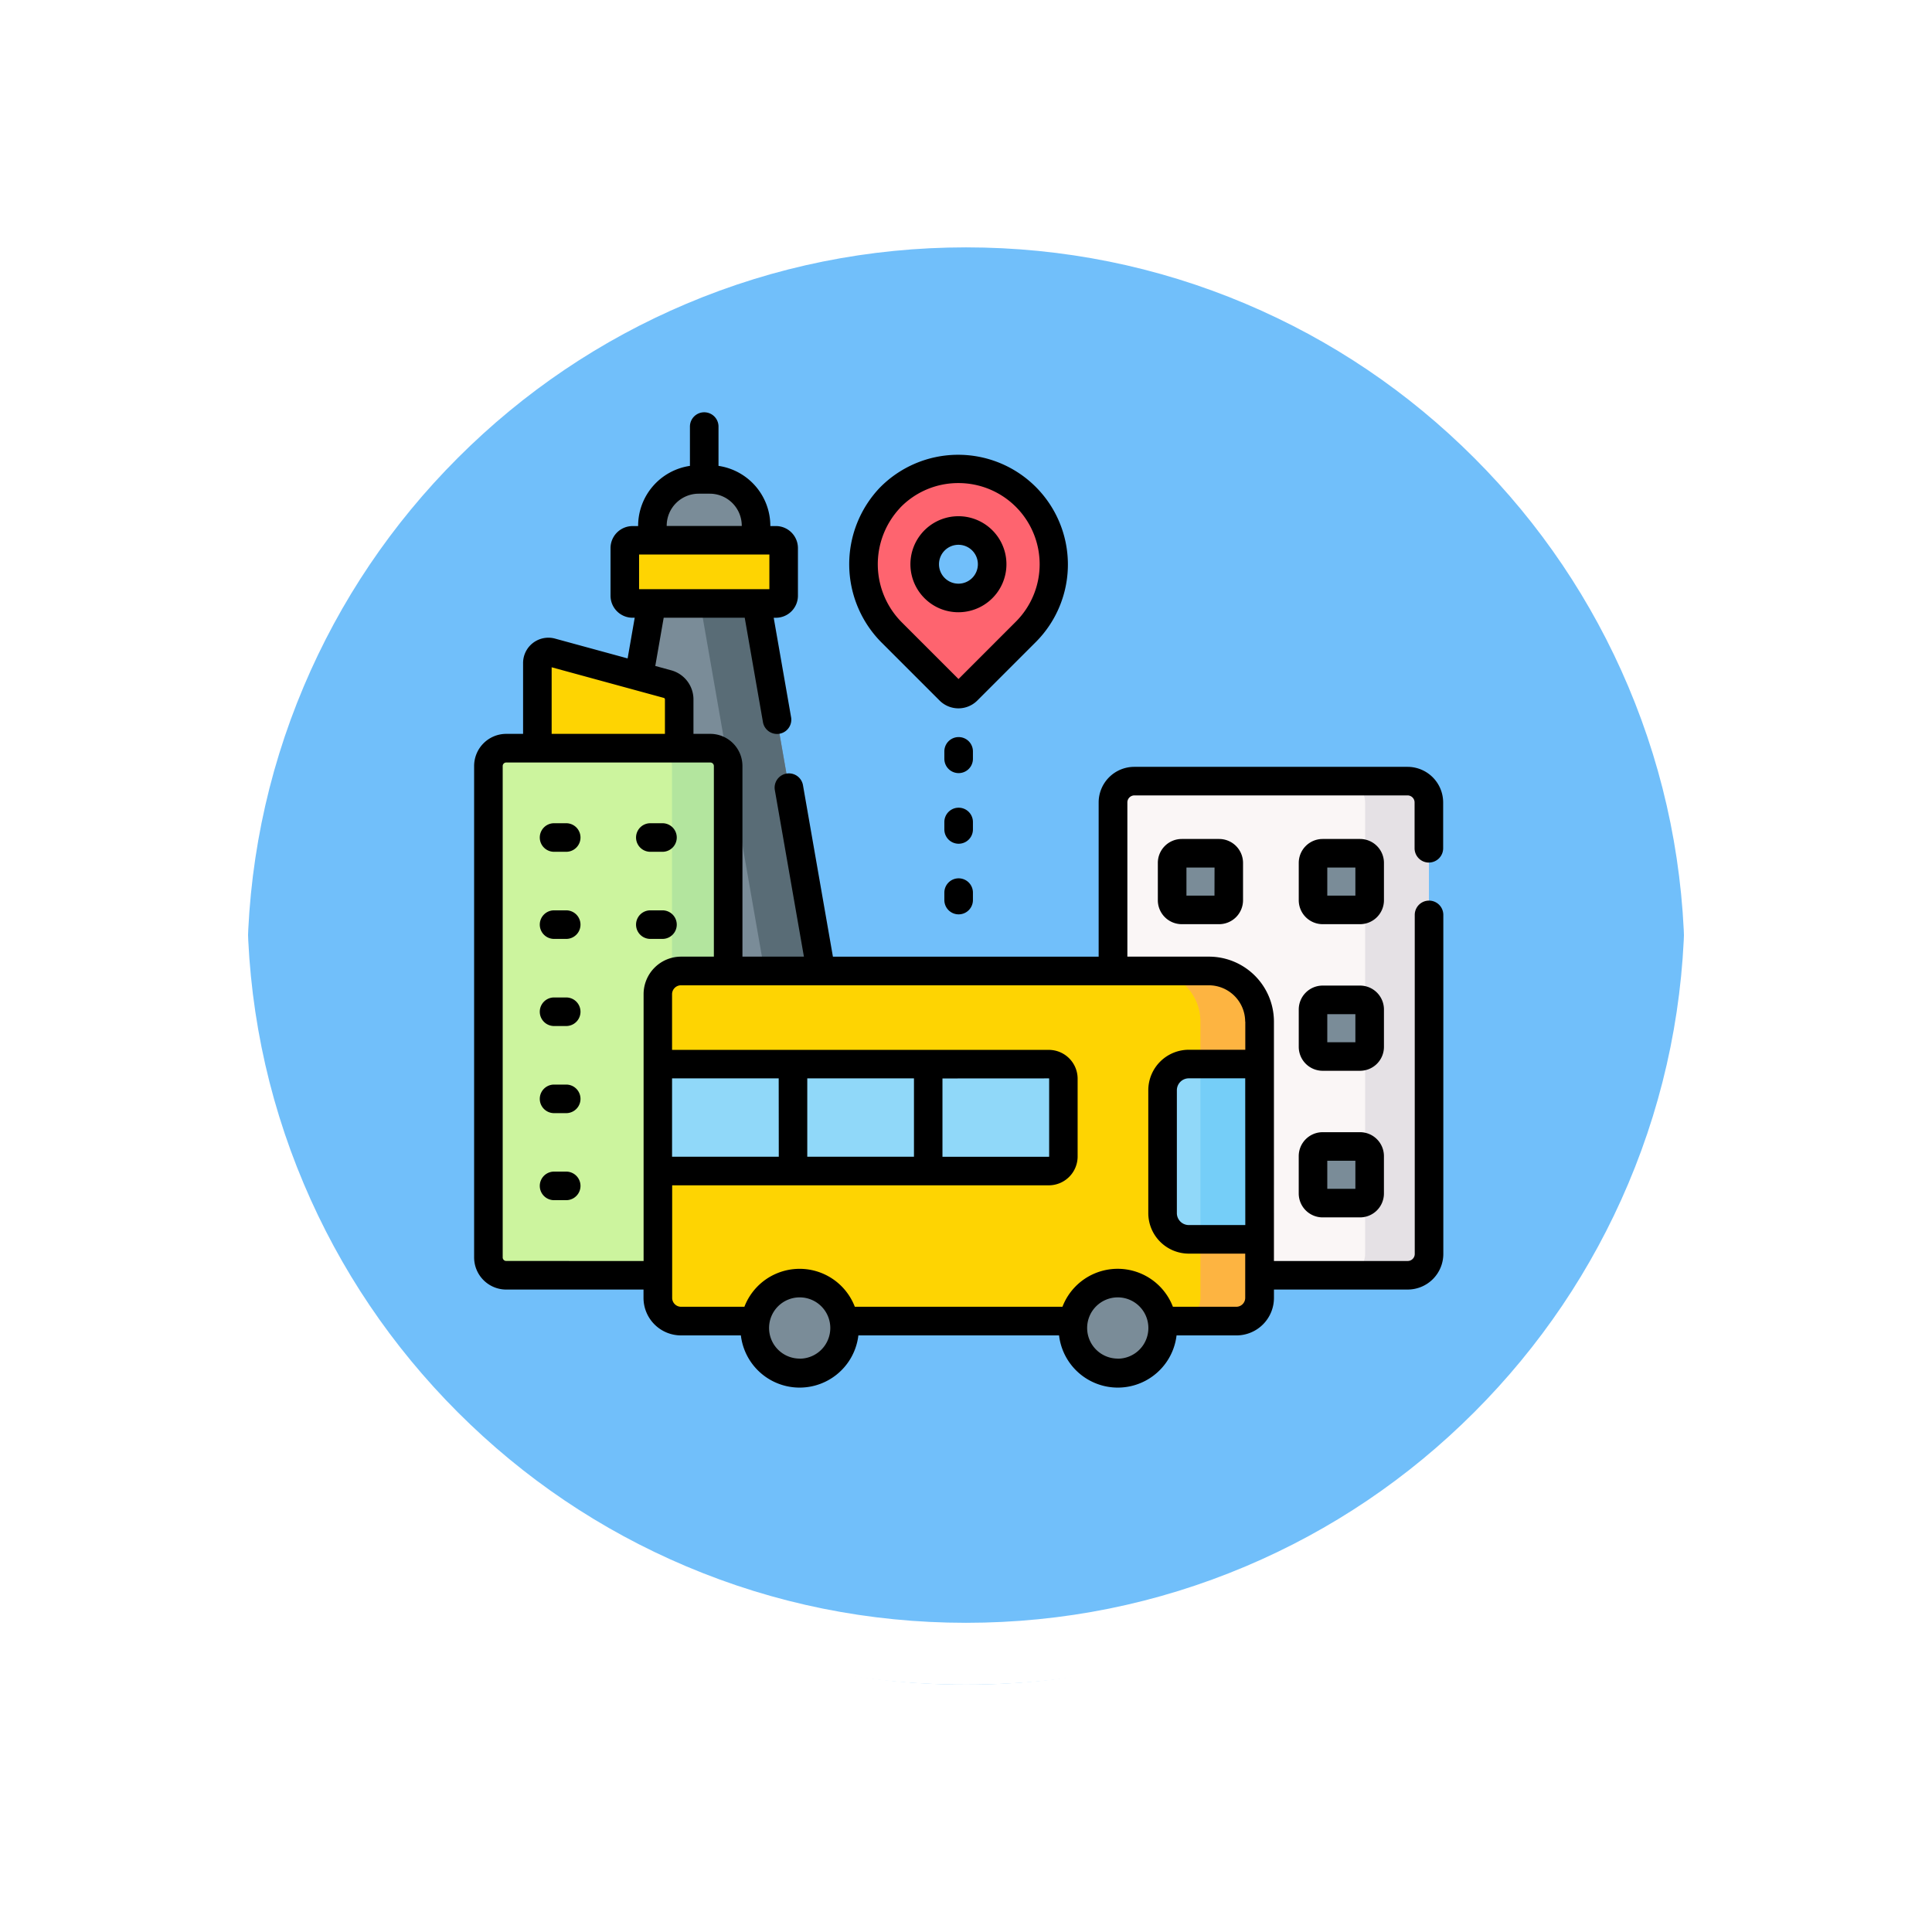 <svg xmlns="http://www.w3.org/2000/svg" xmlns:xlink="http://www.w3.org/1999/xlink" width="93.722" height="93.723" viewBox="0 0 93.722 93.723">
  <defs>
    <filter id="Trazado_874925" x="0" y="0" width="93.722" height="93.723" filterUnits="userSpaceOnUse">
      <feOffset dy="3" input="SourceAlpha"/>
      <feGaussianBlur stdDeviation="3" result="blur"/>
      <feFlood flood-opacity="0.161"/>
      <feComposite operator="in" in2="blur"/>
      <feComposite in="SourceGraphic"/>
    </filter>
  </defs>
  <g id="Grupo_1114775" data-name="Grupo 1114775" transform="translate(-765.051 -13184)">
    <g id="Grupo_1112924" data-name="Grupo 1112924" transform="translate(774.051 13190)">
      <g id="Grupo_1109835" data-name="Grupo 1109835" transform="translate(0 0)">
        <g id="Grupo_1107913" data-name="Grupo 1107913" transform="translate(0 0)">
          <g transform="matrix(1, 0, 0, 1, -9, -6)" filter="url(#Trazado_874925)">
            <g id="Trazado_874925-2" data-name="Trazado 874925" transform="translate(9 6)" fill="#5ab4f9" opacity="0.859">
              <path d="M 37.861 74.223 C 32.952 74.223 28.19 73.261 23.708 71.366 C 19.378 69.534 15.49 66.912 12.15 63.573 C 8.81 60.233 6.188 56.344 4.357 52.014 C 2.461 47.533 1.5 42.771 1.5 37.861 C 1.5 32.952 2.461 28.19 4.357 23.708 C 6.188 19.378 8.81 15.49 12.15 12.15 C 15.49 8.81 19.378 6.188 23.708 4.357 C 28.19 2.461 32.952 1.5 37.861 1.5 C 42.77 1.5 47.532 2.461 52.014 4.357 C 56.344 6.188 60.232 8.81 63.572 12.15 C 66.912 15.49 69.534 19.378 71.365 23.708 C 73.261 28.19 74.222 32.952 74.222 37.861 C 74.222 42.771 73.261 47.533 71.365 52.014 C 69.534 56.344 66.912 60.233 63.572 63.573 C 60.232 66.912 56.344 69.534 52.014 71.366 C 47.532 73.261 42.77 74.223 37.861 74.223 Z" stroke="none"/>
              <path d="M 37.861 3 C 33.153 3 28.588 3.921 24.292 5.738 C 20.142 7.494 16.413 10.008 13.211 13.211 C 10.008 16.413 7.494 20.142 5.738 24.292 C 3.921 28.588 3 33.154 3 37.861 C 3 42.569 3.921 47.134 5.738 51.43 C 7.494 55.581 10.008 59.309 13.211 62.512 C 16.413 65.715 20.142 68.229 24.292 69.984 C 28.588 71.801 33.153 72.723 37.861 72.723 C 42.569 72.723 47.134 71.801 51.43 69.984 C 55.58 68.229 59.309 65.715 62.511 62.512 C 65.714 59.309 68.228 55.581 69.984 51.43 C 71.801 47.134 72.722 42.569 72.722 37.861 C 72.722 33.154 71.801 28.588 69.984 24.292 C 68.228 20.142 65.714 16.413 62.511 13.211 C 59.309 10.008 55.58 7.494 51.43 5.738 C 47.134 3.921 42.569 3 37.861 3 M 37.861 7.62939453125e-06 C 58.771 7.62939453125e-06 75.722 16.951 75.722 37.861 L 75.722 37.861 C 75.722 58.772 58.771 75.723 37.861 75.723 C 16.951 75.723 -7.62939453125e-06 58.772 -7.62939453125e-06 37.861 L -7.62939453125e-06 37.861 C -7.62939453125e-06 16.951 16.951 7.62939453125e-06 37.861 7.62939453125e-06 Z" stroke="none" fill="#fff"/>
            </g>
          </g>
          <g id="Trazado_874923" data-name="Trazado 874923" transform="translate(0 0)" fill="none">
            <path d="M37.861,0A37.861,37.861,0,0,1,75.722,37.861h0A37.861,37.861,0,1,1,0,37.861H0A37.861,37.861,0,0,1,37.861,0Z" stroke="none"/>
            <path d="M 37.861 3 C 33.153 3 28.588 3.921 24.292 5.738 C 20.142 7.494 16.413 10.008 13.211 13.211 C 10.008 16.413 7.494 20.142 5.738 24.292 C 3.921 28.588 3 33.154 3 37.861 C 3 42.569 3.921 47.134 5.738 51.43 C 7.494 55.581 10.008 59.309 13.211 62.512 C 16.413 65.715 20.142 68.229 24.292 69.984 C 28.588 71.801 33.153 72.723 37.861 72.723 C 42.569 72.723 47.134 71.801 51.43 69.984 C 55.58 68.229 59.309 65.715 62.511 62.512 C 65.714 59.309 68.228 55.581 69.984 51.43 C 71.801 47.134 72.722 42.569 72.722 37.861 C 72.722 33.154 71.801 28.588 69.984 24.292 C 68.228 20.142 65.714 16.413 62.511 13.211 C 59.309 10.008 55.58 7.494 51.43 5.738 C 47.134 3.921 42.569 3 37.861 3 M 37.861 7.62939453125e-06 C 58.771 7.62939453125e-06 75.722 16.951 75.722 37.861 L 75.722 37.861 C 75.722 58.772 58.771 75.723 37.861 75.723 C 16.951 75.723 -7.62939453125e-06 58.772 -7.62939453125e-06 37.861 L -7.62939453125e-06 37.861 C -7.62939453125e-06 16.951 16.951 7.62939453125e-06 37.861 7.62939453125e-06 Z" stroke="none" fill="#fff"/>
          </g>
        </g>
      </g>
    </g>
    <g id="Grupo_1114774" data-name="Grupo 1114774" transform="translate(786.491 13204)">
      <g id="Grupo_1114772" data-name="Grupo 1114772" transform="translate(2.252 2.74)">
        <path id="Trazado_907769" data-name="Trazado 907769" d="M95.192,38.539v-.98a2.244,2.244,0,0,1,2.244-2.244h.539a2.244,2.244,0,0,1,2.244,2.244v.98Z" transform="translate(-87.235 -34.793)" fill="#7a8c98"/>
        <path id="Trazado_907770" data-name="Trazado 907770" d="M52.712,74.915l-4.738,27.138h13.75L56.986,74.915Z" transform="translate(-44.379 -70.735)" fill="#7a8c98"/>
        <path id="Trazado_907771" data-name="Trazado 907771" d="M118.612,74.915h-2.74l4.738,27.138h2.74Z" transform="translate(-106.005 -70.735)" fill="#596c76"/>
        <path id="Trazado_907772" data-name="Trazado 907772" d="M34.772,132.152V126.4a.534.534,0,0,1,.675-.515l5.639,1.54a.767.767,0,0,1,.565.74v3.984Z" transform="translate(-32.396 -116.981)" fill="#fed402"/>
        <path id="Trazado_907773" data-name="Trazado 907773" d="M9.056,177.289v23.837a.865.865,0,0,0,.865.865h9.9a.865.865,0,0,0,.865-.865V177.289a.865.865,0,0,0-.865-.865h-9.9A.865.865,0,0,0,9.056,177.289Z" transform="translate(-9.056 -162.867)" fill="#ccf49e"/>
        <path id="Trazado_907774" data-name="Trazado 907774" d="M98.839,176.423H96.116a.865.865,0,0,1,.865.865v23.837a.865.865,0,0,1-.865.865h2.723a.865.865,0,0,0,.865-.865V177.288A.865.865,0,0,0,98.839,176.423Z" transform="translate(-88.074 -162.866)" fill="#b3e59e"/>
        <path id="Trazado_907775" data-name="Trazado 907775" d="M337.023,194.728v21.9a1.034,1.034,0,0,0,1.034,1.034h13.258a1.034,1.034,0,0,0,1.034-1.034v-21.9a1.034,1.034,0,0,0-1.034-1.034H338.057A1.034,1.034,0,0,0,337.023,194.728Z" transform="translate(-306.727 -178.542)" fill="#faf6f6"/>
        <path id="Trazado_907776" data-name="Trazado 907776" d="M461.361,193.694h-3.093a1.034,1.034,0,0,1,1.034,1.034v21.9a1.034,1.034,0,0,1-1.034,1.034h3.093a1.034,1.034,0,0,0,1.034-1.034v-21.9A1.034,1.034,0,0,0,461.361,193.694Z" transform="translate(-416.772 -178.542)" fill="#e5e1e5"/>
        <g id="Grupo_1114769" data-name="Grupo 1114769" transform="translate(33.168 18.651)">
          <path id="Trazado_907777" data-name="Trazado 907777" d="M368.112,232.041v1.815a.467.467,0,0,0,.467.466h1.815a.466.466,0,0,0,.466-.466v-1.815a.466.466,0,0,0-.466-.466h-1.815A.466.466,0,0,0,368.112,232.041Z" transform="translate(-368.112 -231.575)" fill="#7a8c98"/>
          <path id="Trazado_907778" data-name="Trazado 907778" d="M442.105,232.041v1.815a.466.466,0,0,0,.466.466h1.815a.466.466,0,0,0,.466-.466v-1.815a.466.466,0,0,0-.466-.466h-1.815A.466.466,0,0,0,442.105,232.041Z" transform="translate(-435.27 -231.575)" fill="#7a8c98"/>
          <path id="Trazado_907779" data-name="Trazado 907779" d="M442.105,309.034v1.815a.467.467,0,0,0,.466.466h1.815a.466.466,0,0,0,.466-.466v-1.815a.466.466,0,0,0-.466-.466h-1.815A.467.467,0,0,0,442.105,309.034Z" transform="translate(-435.27 -301.455)" fill="#7a8c98"/>
          <path id="Trazado_907780" data-name="Trazado 907780" d="M442.105,386.027v1.815a.466.466,0,0,0,.466.466h1.815a.466.466,0,0,0,.466-.466v-1.815a.467.467,0,0,0-.466-.467h-1.815A.466.466,0,0,0,442.105,386.027Z" transform="translate(-435.27 -371.336)" fill="#7a8c98"/>
        </g>
        <g id="Grupo_1114771" data-name="Grupo 1114771" transform="translate(8.217 24.36)">
          <path id="Trazado_907781" data-name="Trazado 907781" d="M98.013,294.5v14.738a1.126,1.126,0,0,0,1.126,1.126h26.937a1.126,1.126,0,0,0,1.126-1.126V295.827a2.457,2.457,0,0,0-2.457-2.457H99.139A1.126,1.126,0,0,0,98.013,294.5Z" transform="translate(-98.013 -293.37)" fill="#fed402"/>
          <path id="Trazado_907782" data-name="Trazado 907782" d="M361.71,295.827a2.457,2.457,0,0,0-2.457-2.457h-2.864a2.457,2.457,0,0,1,2.457,2.457v13.406a1.126,1.126,0,0,1-1.126,1.126h2.864a1.126,1.126,0,0,0,1.126-1.126Z" transform="translate(-332.522 -293.37)" fill="#fdb441"/>
          <path id="Trazado_907783" data-name="Trazado 907783" d="M98.013,342.31V347.5h18.966a.709.709,0,0,0,.709-.709v-3.771a.709.709,0,0,0-.709-.709H98.013Z" transform="translate(-98.013 -337.789)" fill="#90d8f9"/>
          <path id="Trazado_907784" data-name="Trazado 907784" d="M367.792,342.311h-3.429a1.272,1.272,0,0,0-1.272,1.272v5.96a1.272,1.272,0,0,0,1.272,1.272h3.429Z" transform="translate(-338.604 -337.79)" fill="#90d8f9"/>
          <path id="Trazado_907785" data-name="Trazado 907785" d="M382.987,342.311h2.864v8.5h-2.864Z" transform="translate(-356.663 -337.79)" fill="#75cef8"/>
          <g id="Grupo_1114770" data-name="Grupo 1114770" transform="translate(4.701 15.148)">
            <circle id="Elipse_12829" data-name="Elipse 12829" cx="2.178" cy="2.178" r="2.178" fill="#7a8c98"/>
            <circle id="Elipse_12830" data-name="Elipse 12830" cx="2.178" cy="2.178" r="2.178" transform="translate(15.43)" fill="#7a8c98"/>
          </g>
        </g>
        <path id="Trazado_907786" data-name="Trazado 907786" d="M213.864,31.021a4.631,4.631,0,0,0-6.6.055,4.68,4.68,0,0,0,.109,6.546l2.795,2.795a.6.6,0,0,0,.852,0l2.848-2.848A4.63,4.63,0,0,0,213.864,31.021Zm-2.117,4.43a1.636,1.636,0,1,1,0-2.314A1.636,1.636,0,0,1,211.747,35.451Z" transform="translate(-187.788 -29.664)" fill="#fe646f"/>
        <path id="Trazado_907787" data-name="Trazado 907787" d="M80.687,67.624v2.311a.376.376,0,0,0,.376.376h6.954a.376.376,0,0,0,.376-.376V67.624a.376.376,0,0,0-.376-.376H81.063A.376.376,0,0,0,80.687,67.624Z" transform="translate(-74.07 -63.776)" fill="#fed402"/>
      </g>
      <g id="Grupo_1114773" data-name="Grupo 1114773" transform="translate(1.56 0)">
        <path id="Trazado_907788" data-name="Trazado 907788" d="M37.325,215.808h-.589a.693.693,0,0,0,0,1.386h.589a.693.693,0,0,0,0-1.386Z" transform="translate(-32.858 -195.873)"/>
        <path id="Trazado_907789" data-name="Trazado 907789" d="M87.29,217.194h.589a.693.693,0,0,0,0-1.386H87.29a.693.693,0,0,0,0,1.386Z" transform="translate(-78.742 -195.873)"/>
        <path id="Trazado_907790" data-name="Trazado 907790" d="M37.325,261.557h-.589a.693.693,0,0,0,0,1.386h.589a.693.693,0,0,0,0-1.386Z" transform="translate(-32.858 -237.396)"/>
        <path id="Trazado_907791" data-name="Trazado 907791" d="M87.879,262.943a.693.693,0,0,0,0-1.386H87.29a.693.693,0,0,0,0,1.386Z" transform="translate(-78.742 -237.396)"/>
        <path id="Trazado_907792" data-name="Trazado 907792" d="M37.325,307.306h-.589a.693.693,0,1,0,0,1.386h.589a.693.693,0,1,0,0-1.386Z" transform="translate(-32.858 -278.919)"/>
        <path id="Trazado_907793" data-name="Trazado 907793" d="M37.325,353.055h-.589a.693.693,0,1,0,0,1.386h.589a.693.693,0,0,0,0-1.386Z" transform="translate(-32.858 -320.442)"/>
        <path id="Trazado_907794" data-name="Trazado 907794" d="M37.325,398.8h-.589a.693.693,0,1,0,0,1.386h.589a.693.693,0,1,0,0-1.386Z" transform="translate(-32.858 -361.965)"/>
        <path id="Trazado_907795" data-name="Trazado 907795" d="M47.875,21.842a.693.693,0,0,0,.693-.693V18.927A1.729,1.729,0,0,0,46.841,17.2H33.583a1.729,1.729,0,0,0-1.727,1.727v7.481H18.965L17.51,18.074a.693.693,0,0,0-1.365.238l1.413,8.095H14.576V17.161A1.559,1.559,0,0,0,13.018,15.6H12.2V13.926a1.464,1.464,0,0,0-1.076-1.408l-.776-.212.408-2.339h3.931l.887,5.08a.693.693,0,0,0,1.365-.238l-.846-4.841H16.2A1.07,1.07,0,0,0,17.268,8.9V6.588A1.07,1.07,0,0,0,16.2,5.519h-.271V5.506A2.941,2.941,0,0,0,13.415,2.6V.693a.693.693,0,1,0-1.386,0V2.6A2.941,2.941,0,0,0,9.516,5.506v.014H9.245A1.07,1.07,0,0,0,8.177,6.588V8.9A1.07,1.07,0,0,0,9.245,9.967h.105L9.006,11.94l-3.52-.961a1.227,1.227,0,0,0-1.551,1.184V15.6H3.117A1.559,1.559,0,0,0,1.56,17.161V41a1.559,1.559,0,0,0,1.557,1.557H9.777v.407A1.82,1.82,0,0,0,11.6,44.781H14.5a2.87,2.87,0,0,0,5.7,0h9.735a2.87,2.87,0,0,0,5.7,0h2.906a1.82,1.82,0,0,0,1.819-1.818v-.407h6.49a1.729,1.729,0,0,0,1.726-1.727V24.382a.693.693,0,1,0-1.386,0V40.829a.342.342,0,0,1-.341.342h-6.49V29.557a3.154,3.154,0,0,0-3.15-3.15h-3.96V18.927a.342.342,0,0,1,.342-.342H46.841a.342.342,0,0,1,.341.342v2.223a.693.693,0,0,0,.693.693ZM9.562,6.9h6.321V8.582H9.562Zm1.34-1.4a1.553,1.553,0,0,1,1.551-1.551h.539a1.553,1.553,0,0,1,1.551,1.551v.014H10.9ZM5.321,12.37l5.439,1.485a.075.075,0,0,1,.056.072V15.6H5.321Zm-2.2,28.8A.172.172,0,0,1,2.946,41V17.161a.172.172,0,0,1,.172-.172h9.9a.172.172,0,0,1,.172.172v9.246H11.6a1.821,1.821,0,0,0-1.819,1.819V41.171Zm19.776-8.857v3.8H17.721v-3.8Zm6.542,0a.016.016,0,0,1,.016.016V36.1a.016.016,0,0,1-.016.016H24.279v-3.8Zm-13.1,3.8H11.162v-3.8h5.173Zm1.014,9.793a1.485,1.485,0,1,1,1.485-1.485A1.487,1.487,0,0,1,17.349,45.91Zm15.43,0a1.485,1.485,0,1,1,1.485-1.485A1.487,1.487,0,0,1,32.779,45.91Zm6.187-6.478H36.229a.58.58,0,0,1-.579-.579v-5.96a.58.58,0,0,1,.579-.579h2.737Zm0-9.875v1.371H36.229a1.967,1.967,0,0,0-1.965,1.965v5.96a1.967,1.967,0,0,0,1.965,1.965h2.737v2.146a.433.433,0,0,1-.433.432H35.458a2.869,2.869,0,0,0-5.358,0H20.028a2.869,2.869,0,0,0-5.357,0H11.6a.433.433,0,0,1-.433-.432V37.5H29.436a1.4,1.4,0,0,0,1.4-1.4V32.33a1.4,1.4,0,0,0-1.4-1.4H11.162v-2.7a.434.434,0,0,1,.433-.433H37.2a1.766,1.766,0,0,1,1.764,1.764Z" transform="translate(-1.56 0)"/>
        <path id="Trazado_907796" data-name="Trazado 907796" d="M438.739,225.234a1.161,1.161,0,0,0-1.159-1.159h-1.815a1.161,1.161,0,0,0-1.159,1.159v1.815a1.161,1.161,0,0,0,1.159,1.159h1.815a1.161,1.161,0,0,0,1.159-1.159Zm-1.386,1.589h-1.363v-1.363h1.363Z" transform="translate(-394.603 -203.376)"/>
        <path id="Trazado_907797" data-name="Trazado 907797" d="M438.739,302.226a1.161,1.161,0,0,0-1.159-1.159h-1.815a1.161,1.161,0,0,0-1.159,1.159v1.815a1.161,1.161,0,0,0,1.159,1.159h1.815a1.161,1.161,0,0,0,1.159-1.159Zm-1.386,1.589h-1.363v-1.362h1.363Z" transform="translate(-394.603 -273.256)"/>
        <path id="Trazado_907798" data-name="Trazado 907798" d="M437.579,378.059h-1.815a1.161,1.161,0,0,0-1.159,1.159v1.815a1.161,1.161,0,0,0,1.159,1.159h1.815a1.161,1.161,0,0,0,1.159-1.159v-1.815A1.161,1.161,0,0,0,437.579,378.059Zm-.226,2.748h-1.363v-1.363h1.363Z" transform="translate(-394.603 -343.136)"/>
        <path id="Trazado_907799" data-name="Trazado 907799" d="M361.771,224.074a1.161,1.161,0,0,0-1.159,1.159v1.815a1.161,1.161,0,0,0,1.159,1.159h1.815a1.161,1.161,0,0,0,1.159-1.159v-1.815a1.161,1.161,0,0,0-1.159-1.159Zm1.589,2.748H362V225.46h1.363Z" transform="translate(-327.445 -203.375)"/>
        <path id="Trazado_907800" data-name="Trazado 907800" d="M233.027,59.236a2.329,2.329,0,1,0-1.647-.682A2.314,2.314,0,0,0,233.027,59.236Zm0-3.272a.943.943,0,1,1-.943.943A.943.943,0,0,1,233.027,55.964Z" transform="translate(-209.533 -49.536)"/>
        <path id="Trazado_907801" data-name="Trazado 907801" d="M202.922,34.1a1.295,1.295,0,0,0,1.831,0l2.848-2.848a5.323,5.323,0,1,0-7.591-7.464,5.386,5.386,0,0,0,.117,7.518Zm-1.916-9.349a3.909,3.909,0,0,1,2.8-1.2h.034a3.938,3.938,0,0,1,2.784,6.722l-2.784,2.784-2.731-2.731a3.994,3.994,0,0,1-.1-5.574Z" transform="translate(-180.343 -20.117)"/>
        <path id="Trazado_907802" data-name="Trazado 907802" d="M249.886,171.255a.693.693,0,0,0-1.386,0v.362a.693.693,0,1,0,1.386,0Z" transform="translate(-225.689 -154.806)"/>
        <path id="Trazado_907803" data-name="Trazado 907803" d="M249.886,208.345a.693.693,0,1,0-1.386,0v.362a.693.693,0,1,0,1.386,0Z" transform="translate(-225.689 -188.47)"/>
        <path id="Trazado_907804" data-name="Trazado 907804" d="M249.193,244.742a.693.693,0,0,0-.693.693v.362a.693.693,0,1,0,1.386,0v-.362A.693.693,0,0,0,249.193,244.742Z" transform="translate(-225.689 -222.134)"/>
      </g>
    </g>
  </g>
</svg>
